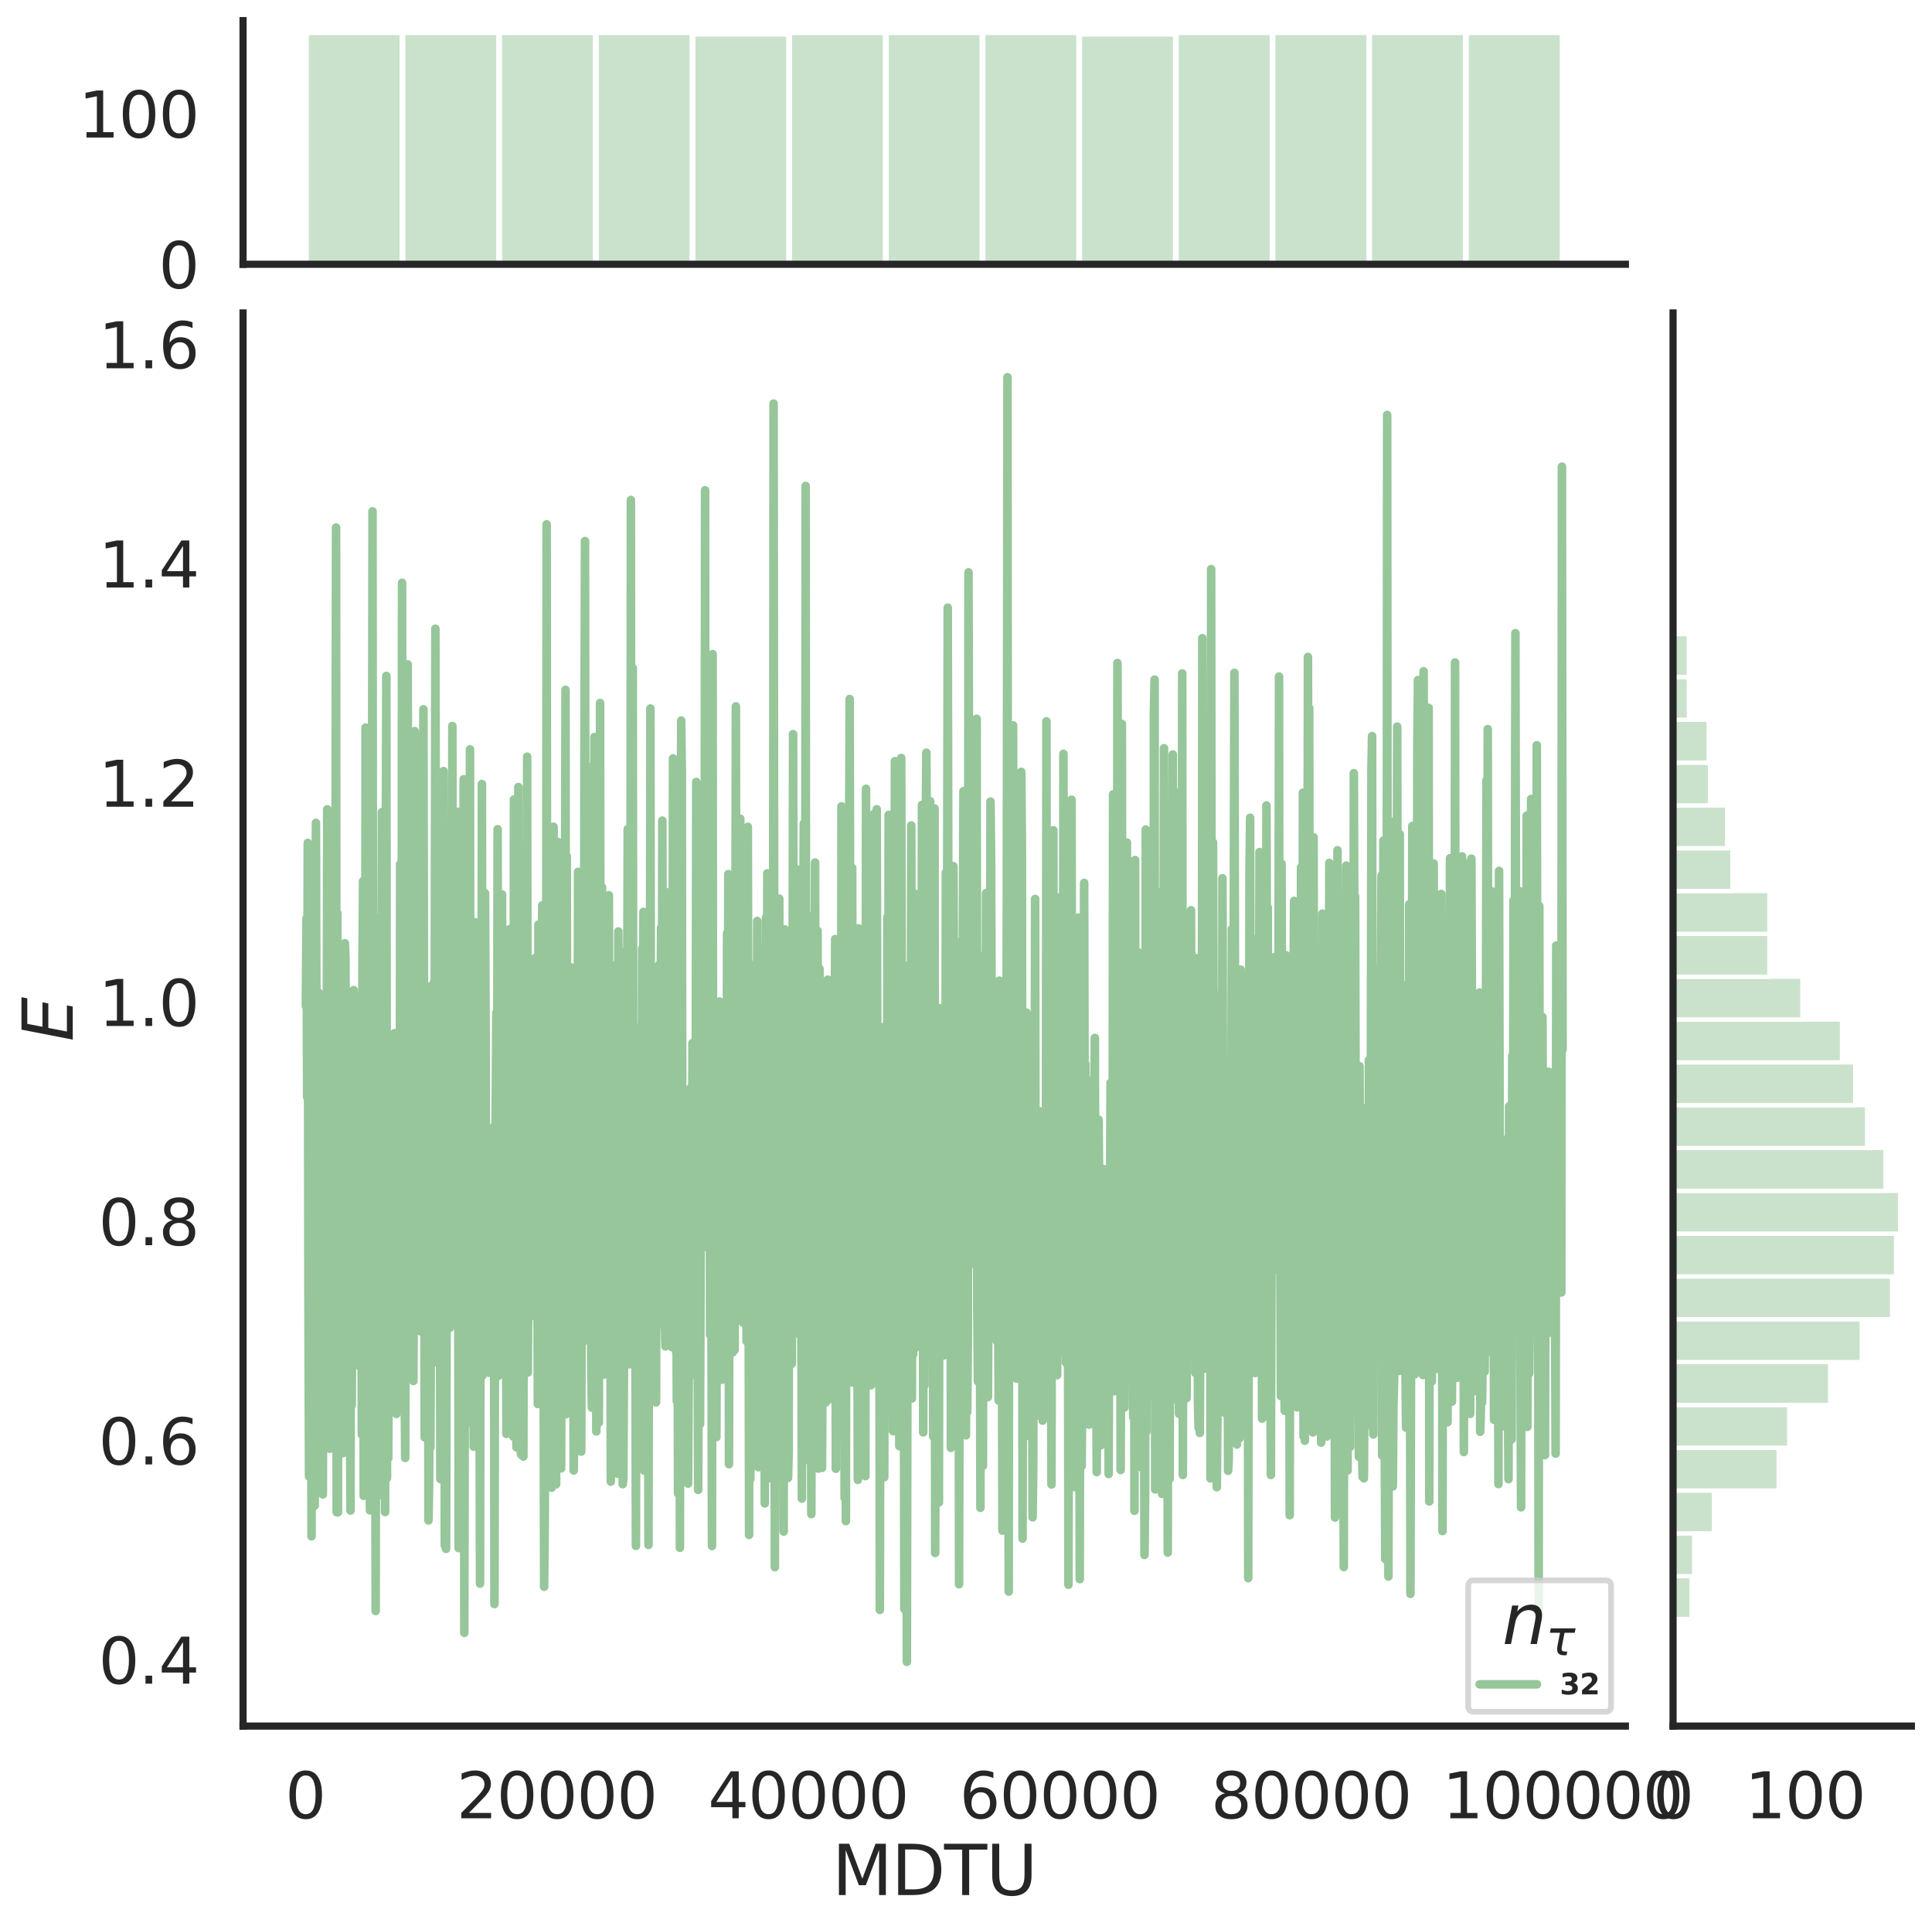 <?xml version="1.0" encoding="utf-8" standalone="no"?>
<!DOCTYPE svg PUBLIC "-//W3C//DTD SVG 1.1//EN"
  "http://www.w3.org/Graphics/SVG/1.1/DTD/svg11.dtd">
<svg height="674.159pt" version="1.1" viewBox="0 0 674.984 674.159" width="674.984pt" xmlns="http://www.w3.org/2000/svg" xmlns:xlink="http://www.w3.org/1999/xlink">
 <defs>
  <style type="text/css">*{stroke-linecap:butt;stroke-linejoin:round;}</style>
 </defs>
 <g id="figure_1">
  <g id="patch_1">
   <path d="M 0 674.159 
L 674.984 674.159 
L 674.984 0 
L 0 0 
z
" style="fill:#ffffff;"/>
  </g>
  <g id="axes_1">
   <g id="patch_2">
    <path d="M 84.914 602.94 
L 567.864 602.94 
L 567.864 109.327 
L 84.914 109.327 
z
" style="fill:none;"/>
   </g>
   <g id="matplotlib.axis_1">
    <g id="xtick_1">
     <g id="text_1">
      <!-- 0 -->
      <g style="fill:#262626;" transform="translate(99.648 635.157)scale(0.22 -0.22)">
       <defs>
        <path d="M 2034 4250 
Q 1547 4250 1301 3770 
Q 1056 3291 1056 2328 
Q 1056 1369 1301 889 
Q 1547 409 2034 409 
Q 2525 409 2770 889 
Q 3016 1369 3016 2328 
Q 3016 3291 2770 3770 
Q 2525 4250 2034 4250 
z
M 2034 4750 
Q 2819 4750 3233 4129 
Q 3647 3509 3647 2328 
Q 3647 1150 3233 529 
Q 2819 -91 2034 -91 
Q 1250 -91 836 529 
Q 422 1150 422 2328 
Q 422 3509 836 4129 
Q 1250 4750 2034 4750 
z
" id="DejaVuSans-30" transform="scale(0.016)"/>
       </defs>
       <use xlink:href="#DejaVuSans-30"/>
      </g>
     </g>
    </g>
    <g id="xtick_2">
     <g id="text_2">
      <!-- 20000 -->
      <g style="fill:#262626;" transform="translate(159.506 635.157)scale(0.22 -0.22)">
       <defs>
        <path d="M 1228 531 
L 3431 531 
L 3431 0 
L 469 0 
L 469 531 
Q 828 903 1448 1529 
Q 2069 2156 2228 2338 
Q 2531 2678 2651 2914 
Q 2772 3150 2772 3378 
Q 2772 3750 2511 3984 
Q 2250 4219 1831 4219 
Q 1534 4219 1204 4116 
Q 875 4013 500 3803 
L 500 4441 
Q 881 4594 1212 4672 
Q 1544 4750 1819 4750 
Q 2544 4750 2975 4387 
Q 3406 4025 3406 3419 
Q 3406 3131 3298 2873 
Q 3191 2616 2906 2266 
Q 2828 2175 2409 1742 
Q 1991 1309 1228 531 
z
" id="DejaVuSans-32" transform="scale(0.016)"/>
       </defs>
       <use xlink:href="#DejaVuSans-32"/>
       <use x="63.623" xlink:href="#DejaVuSans-30"/>
       <use x="127.246" xlink:href="#DejaVuSans-30"/>
       <use x="190.869" xlink:href="#DejaVuSans-30"/>
       <use x="254.492" xlink:href="#DejaVuSans-30"/>
      </g>
     </g>
    </g>
    <g id="xtick_3">
     <g id="text_3">
      <!-- 40000 -->
      <g style="fill:#262626;" transform="translate(247.359 635.157)scale(0.22 -0.22)">
       <defs>
        <path d="M 2419 4116 
L 825 1625 
L 2419 1625 
L 2419 4116 
z
M 2253 4666 
L 3047 4666 
L 3047 1625 
L 3713 1625 
L 3713 1100 
L 3047 1100 
L 3047 0 
L 2419 0 
L 2419 1100 
L 313 1100 
L 313 1709 
L 2253 4666 
z
" id="DejaVuSans-34" transform="scale(0.016)"/>
       </defs>
       <use xlink:href="#DejaVuSans-34"/>
       <use x="63.623" xlink:href="#DejaVuSans-30"/>
       <use x="127.246" xlink:href="#DejaVuSans-30"/>
       <use x="190.869" xlink:href="#DejaVuSans-30"/>
       <use x="254.492" xlink:href="#DejaVuSans-30"/>
      </g>
     </g>
    </g>
    <g id="xtick_4">
     <g id="text_4">
      <!-- 60000 -->
      <g style="fill:#262626;" transform="translate(335.212 635.157)scale(0.22 -0.22)">
       <defs>
        <path d="M 2113 2584 
Q 1688 2584 1439 2293 
Q 1191 2003 1191 1497 
Q 1191 994 1439 701 
Q 1688 409 2113 409 
Q 2538 409 2786 701 
Q 3034 994 3034 1497 
Q 3034 2003 2786 2293 
Q 2538 2584 2113 2584 
z
M 3366 4563 
L 3366 3988 
Q 3128 4100 2886 4159 
Q 2644 4219 2406 4219 
Q 1781 4219 1451 3797 
Q 1122 3375 1075 2522 
Q 1259 2794 1537 2939 
Q 1816 3084 2150 3084 
Q 2853 3084 3261 2657 
Q 3669 2231 3669 1497 
Q 3669 778 3244 343 
Q 2819 -91 2113 -91 
Q 1303 -91 875 529 
Q 447 1150 447 2328 
Q 447 3434 972 4092 
Q 1497 4750 2381 4750 
Q 2619 4750 2861 4703 
Q 3103 4656 3366 4563 
z
" id="DejaVuSans-36" transform="scale(0.016)"/>
       </defs>
       <use xlink:href="#DejaVuSans-36"/>
       <use x="63.623" xlink:href="#DejaVuSans-30"/>
       <use x="127.246" xlink:href="#DejaVuSans-30"/>
       <use x="190.869" xlink:href="#DejaVuSans-30"/>
       <use x="254.492" xlink:href="#DejaVuSans-30"/>
      </g>
     </g>
    </g>
    <g id="xtick_5">
     <g id="text_5">
      <!-- 80000 -->
      <g style="fill:#262626;" transform="translate(423.065 635.157)scale(0.22 -0.22)">
       <defs>
        <path d="M 2034 2216 
Q 1584 2216 1326 1975 
Q 1069 1734 1069 1313 
Q 1069 891 1326 650 
Q 1584 409 2034 409 
Q 2484 409 2743 651 
Q 3003 894 3003 1313 
Q 3003 1734 2745 1975 
Q 2488 2216 2034 2216 
z
M 1403 2484 
Q 997 2584 770 2862 
Q 544 3141 544 3541 
Q 544 4100 942 4425 
Q 1341 4750 2034 4750 
Q 2731 4750 3128 4425 
Q 3525 4100 3525 3541 
Q 3525 3141 3298 2862 
Q 3072 2584 2669 2484 
Q 3125 2378 3379 2068 
Q 3634 1759 3634 1313 
Q 3634 634 3220 271 
Q 2806 -91 2034 -91 
Q 1263 -91 848 271 
Q 434 634 434 1313 
Q 434 1759 690 2068 
Q 947 2378 1403 2484 
z
M 1172 3481 
Q 1172 3119 1398 2916 
Q 1625 2713 2034 2713 
Q 2441 2713 2670 2916 
Q 2900 3119 2900 3481 
Q 2900 3844 2670 4047 
Q 2441 4250 2034 4250 
Q 1625 4250 1398 4047 
Q 1172 3844 1172 3481 
z
" id="DejaVuSans-38" transform="scale(0.016)"/>
       </defs>
       <use xlink:href="#DejaVuSans-38"/>
       <use x="63.623" xlink:href="#DejaVuSans-30"/>
       <use x="127.246" xlink:href="#DejaVuSans-30"/>
       <use x="190.869" xlink:href="#DejaVuSans-30"/>
       <use x="254.492" xlink:href="#DejaVuSans-30"/>
      </g>
     </g>
    </g>
    <g id="xtick_6">
     <g id="text_6">
      <!-- 100000 -->
      <g style="fill:#262626;" transform="translate(503.919 635.157)scale(0.22 -0.22)">
       <defs>
        <path d="M 794 531 
L 1825 531 
L 1825 4091 
L 703 3866 
L 703 4441 
L 1819 4666 
L 2450 4666 
L 2450 531 
L 3481 531 
L 3481 0 
L 794 0 
L 794 531 
z
" id="DejaVuSans-31" transform="scale(0.016)"/>
       </defs>
       <use xlink:href="#DejaVuSans-31"/>
       <use x="63.623" xlink:href="#DejaVuSans-30"/>
       <use x="127.246" xlink:href="#DejaVuSans-30"/>
       <use x="190.869" xlink:href="#DejaVuSans-30"/>
       <use x="254.492" xlink:href="#DejaVuSans-30"/>
       <use x="318.115" xlink:href="#DejaVuSans-30"/>
      </g>
     </g>
    </g>
    <g id="text_7">
     <!-- MDTU -->
     <g style="fill:#262626;" transform="translate(290.683 661.968)scale(0.24 -0.24)">
      <defs>
       <path d="M 628 4666 
L 1569 4666 
L 2759 1491 
L 3956 4666 
L 4897 4666 
L 4897 0 
L 4281 0 
L 4281 4097 
L 3078 897 
L 2444 897 
L 1241 4097 
L 1241 0 
L 628 0 
L 628 4666 
z
" id="DejaVuSans-4d" transform="scale(0.016)"/>
       <path d="M 1259 4147 
L 1259 519 
L 2022 519 
Q 2988 519 3436 956 
Q 3884 1394 3884 2338 
Q 3884 3275 3436 3711 
Q 2988 4147 2022 4147 
L 1259 4147 
z
M 628 4666 
L 1925 4666 
Q 3281 4666 3915 4102 
Q 4550 3538 4550 2338 
Q 4550 1131 3912 565 
Q 3275 0 1925 0 
L 628 0 
L 628 4666 
z
" id="DejaVuSans-44" transform="scale(0.016)"/>
       <path d="M -19 4666 
L 3928 4666 
L 3928 4134 
L 2272 4134 
L 2272 0 
L 1638 0 
L 1638 4134 
L -19 4134 
L -19 4666 
z
" id="DejaVuSans-54" transform="scale(0.016)"/>
       <path d="M 556 4666 
L 1191 4666 
L 1191 1831 
Q 1191 1081 1462 751 
Q 1734 422 2344 422 
Q 2950 422 3222 751 
Q 3494 1081 3494 1831 
L 3494 4666 
L 4128 4666 
L 4128 1753 
Q 4128 841 3676 375 
Q 3225 -91 2344 -91 
Q 1459 -91 1007 375 
Q 556 841 556 1753 
L 556 4666 
z
" id="DejaVuSans-55" transform="scale(0.016)"/>
      </defs>
      <use xlink:href="#DejaVuSans-4d"/>
      <use x="86.279" xlink:href="#DejaVuSans-44"/>
      <use x="163.281" xlink:href="#DejaVuSans-54"/>
      <use x="224.365" xlink:href="#DejaVuSans-55"/>
     </g>
    </g>
   </g>
   <g id="matplotlib.axis_2">
    <g id="ytick_1">
     <g id="text_8">
      <!-- 0.4 -->
      <g style="fill:#262626;" transform="translate(34.428 588.126)scale(0.22 -0.22)">
       <defs>
        <path d="M 684 794 
L 1344 794 
L 1344 0 
L 684 0 
L 684 794 
z
" id="DejaVuSans-2e" transform="scale(0.016)"/>
       </defs>
       <use xlink:href="#DejaVuSans-30"/>
       <use x="63.623" xlink:href="#DejaVuSans-2e"/>
       <use x="95.41" xlink:href="#DejaVuSans-34"/>
      </g>
     </g>
    </g>
    <g id="ytick_2">
     <g id="text_9">
      <!-- 0.6 -->
      <g style="fill:#262626;" transform="translate(34.428 511.545)scale(0.22 -0.22)">
       <use xlink:href="#DejaVuSans-30"/>
       <use x="63.623" xlink:href="#DejaVuSans-2e"/>
       <use x="95.41" xlink:href="#DejaVuSans-36"/>
      </g>
     </g>
    </g>
    <g id="ytick_3">
     <g id="text_10">
      <!-- 0.8 -->
      <g style="fill:#262626;" transform="translate(34.428 434.965)scale(0.22 -0.22)">
       <use xlink:href="#DejaVuSans-30"/>
       <use x="63.623" xlink:href="#DejaVuSans-2e"/>
       <use x="95.41" xlink:href="#DejaVuSans-38"/>
      </g>
     </g>
    </g>
    <g id="ytick_4">
     <g id="text_11">
      <!-- 1.0 -->
      <g style="fill:#262626;" transform="translate(34.428 358.385)scale(0.22 -0.22)">
       <use xlink:href="#DejaVuSans-31"/>
       <use x="63.623" xlink:href="#DejaVuSans-2e"/>
       <use x="95.41" xlink:href="#DejaVuSans-30"/>
      </g>
     </g>
    </g>
    <g id="ytick_5">
     <g id="text_12">
      <!-- 1.2 -->
      <g style="fill:#262626;" transform="translate(34.428 281.804)scale(0.22 -0.22)">
       <use xlink:href="#DejaVuSans-31"/>
       <use x="63.623" xlink:href="#DejaVuSans-2e"/>
       <use x="95.41" xlink:href="#DejaVuSans-32"/>
      </g>
     </g>
    </g>
    <g id="ytick_6">
     <g id="text_13">
      <!-- 1.4 -->
      <g style="fill:#262626;" transform="translate(34.428 205.224)scale(0.22 -0.22)">
       <use xlink:href="#DejaVuSans-31"/>
       <use x="63.623" xlink:href="#DejaVuSans-2e"/>
       <use x="95.41" xlink:href="#DejaVuSans-34"/>
      </g>
     </g>
    </g>
    <g id="ytick_7">
     <g id="text_14">
      <!-- 1.6 -->
      <g style="fill:#262626;" transform="translate(34.428 128.644)scale(0.22 -0.22)">
       <use xlink:href="#DejaVuSans-31"/>
       <use x="63.623" xlink:href="#DejaVuSans-2e"/>
       <use x="95.41" xlink:href="#DejaVuSans-36"/>
      </g>
     </g>
    </g>
    <g id="text_15">
     <!-- $E$ -->
     <g style="fill:#262626;" transform="translate(25.436 363.813)rotate(-90)scale(0.24 -0.24)">
      <defs>
       <path d="M 1081 4666 
L 4031 4666 
L 3928 4134 
L 1606 4134 
L 1338 2753 
L 3566 2753 
L 3463 2222 
L 1234 2222 
L 909 531 
L 3284 531 
L 3181 0 
L 172 0 
L 1081 4666 
z
" id="DejaVuSans-Oblique-45" transform="scale(0.016)"/>
      </defs>
      <use transform="translate(0 0.094)" xlink:href="#DejaVuSans-Oblique-45"/>
     </g>
    </g>
   </g>
   <g id="line2d_1">
    <path clip-path="url(#pc07f0c37b7)" d="M 106.867 351.455 
L 107.086 320.852 
L 107.306 383.178 
L 107.526 294.436 
L 107.745 448.35 
L 107.965 515.722 
L 108.624 432.971 
L 108.843 536.66 
L 109.063 431.435 
L 109.283 525.194 
L 109.502 406.113 
L 109.722 366.09 
L 109.941 525.965 
L 110.161 452.838 
L 110.381 287.446 
L 110.6 383.322 
L 110.82 398.011 
L 111.04 517.707 
L 111.259 346.662 
L 111.479 489.177 
L 111.699 377.709 
L 111.918 399.258 
L 112.138 387.007 
L 112.357 489.347 
L 112.577 462.014 
L 112.797 522.009 
L 113.016 399.479 
L 113.236 497.495 
L 113.456 355.696 
L 113.675 389.072 
L 113.895 388.134 
L 114.114 399.109 
L 114.334 282.707 
L 114.554 389.745 
L 114.773 288.489 
L 114.993 475.31 
L 115.213 506.044 
L 115.432 490.519 
L 115.652 484.34 
L 115.872 332.11 
L 116.091 293.204 
L 116.311 504.763 
L 116.53 385.663 
L 116.75 345.758 
L 116.97 468.252 
L 117.409 184.271 
L 117.629 528.23 
L 117.848 318.978 
L 118.068 528.292 
L 118.288 357.511 
L 118.507 363.812 
L 118.727 455.762 
L 118.946 445.097 
L 119.166 457.141 
L 119.386 427.916 
L 119.605 343.899 
L 119.825 507.594 
L 120.045 356.933 
L 120.264 407.838 
L 120.484 329.491 
L 120.703 335.118 
L 120.923 490.741 
L 121.143 493.137 
L 121.362 398.831 
L 121.582 449.119 
L 121.802 418.761 
L 122.021 440.657 
L 122.461 527.664 
L 122.68 391.07 
L 122.9 490.743 
L 123.119 406.075 
L 123.559 345.845 
L 123.778 439.399 
L 123.998 350.061 
L 124.218 349.164 
L 124.437 408.449 
L 124.657 364.895 
L 124.876 416.064 
L 125.096 408.948 
L 125.316 464.398 
L 125.535 348.144 
L 125.755 477.38 
L 125.975 370.582 
L 126.194 375.926 
L 126.414 501.125 
L 126.634 337.559 
L 126.853 307.762 
L 127.073 522.512 
L 127.292 364.796 
L 127.512 507.492 
L 127.732 254.15 
L 127.951 390.794 
L 128.391 426.283 
L 128.61 424.673 
L 128.83 333.131 
L 129.049 388.507 
L 129.269 527.598 
L 129.708 253.756 
L 129.928 324.493 
L 130.148 178.618 
L 130.367 447.881 
L 130.587 411.983 
L 130.807 461.113 
L 131.026 433.779 
L 131.246 562.729 
L 131.465 380.081 
L 131.685 442.125 
L 131.905 320.642 
L 132.124 513.738 
L 132.564 362.704 
L 132.783 401.939 
L 133.003 418.813 
L 133.442 283.691 
L 133.662 522.374 
L 133.881 377.16 
L 134.101 373.182 
L 134.321 391.094 
L 134.54 528.156 
L 134.76 305.889 
L 134.98 236.109 
L 135.199 516.35 
L 135.419 410.677 
L 135.638 509.357 
L 135.858 453.552 
L 136.078 478.016 
L 136.517 392.263 
L 136.737 426.634 
L 136.956 488.521 
L 137.176 378.427 
L 137.396 363.183 
L 137.615 422.428 
L 137.835 360.908 
L 138.054 396.064 
L 138.274 474.782 
L 138.494 493.913 
L 138.933 379.248 
L 139.153 476.408 
L 139.372 422.014 
L 139.592 473.158 
L 139.811 301.813 
L 140.031 431.951 
L 140.251 449.829 
L 140.47 203.583 
L 140.69 409.982 
L 140.91 463.29 
L 141.129 385.344 
L 141.349 481.306 
L 141.569 509.266 
L 141.788 354.755 
L 142.008 425.01 
L 142.227 400.69 
L 142.447 232.08 
L 142.667 365.21 
L 142.886 343.462 
L 143.106 341.542 
L 143.326 364.644 
L 143.545 470.407 
L 143.765 440.181 
L 143.984 438.349 
L 144.204 389.538 
L 144.424 482.41 
L 144.643 413.25 
L 144.863 255.4 
L 145.083 441.428 
L 145.302 407.409 
L 145.522 455.717 
L 145.742 369.969 
L 145.961 387.57 
L 146.181 319.943 
L 146.4 299.04 
L 146.84 465.034 
L 147.059 413.878 
L 147.279 257.28 
L 147.499 427.137 
L 147.718 356.963 
L 147.938 247.764 
L 148.377 502.096 
L 148.597 370.841 
L 148.816 375.939 
L 149.036 471.564 
L 149.256 486.871 
L 149.475 344.712 
L 149.695 531.112 
L 149.915 519.101 
L 150.134 470.776 
L 150.354 505.59 
L 150.793 399.082 
L 151.013 369.953 
L 151.232 435.565 
L 151.452 343.47 
L 151.672 475.91 
L 152.111 219.617 
L 152.55 470.442 
L 152.77 406.958 
L 152.989 453.962 
L 153.429 405.977 
L 153.648 419.05 
L 153.868 516.648 
L 154.088 446.349 
L 154.307 439.754 
L 154.527 338.903 
L 154.746 471.126 
L 154.966 269.342 
L 155.405 539.844 
L 155.625 363.562 
L 155.845 541.032 
L 156.284 343.725 
L 156.504 450.037 
L 156.723 355.79 
L 156.943 460.602 
L 157.162 463.841 
L 157.382 342.234 
L 157.602 297.222 
L 157.821 457.715 
L 158.041 253.61 
L 158.261 443.061 
L 158.48 367.391 
L 158.7 422.442 
L 159.139 372.911 
L 159.359 458.792 
L 159.578 452.801 
L 159.798 283.544 
L 160.018 368.713 
L 160.237 540.764 
L 160.457 342.492 
L 160.677 373.097 
L 160.896 453.555 
L 161.116 412.358 
L 161.335 502.162 
L 161.555 486.574 
L 161.775 511.475 
L 161.994 272.199 
L 162.214 570.374 
L 162.434 447.121 
L 162.653 397.995 
L 162.873 396.239 
L 163.092 375.966 
L 163.312 416.259 
L 163.532 378.912 
L 163.751 391.039 
L 163.971 436.663 
L 164.191 261.774 
L 164.41 454.512 
L 164.63 436.504 
L 164.85 497.345 
L 165.069 330.356 
L 165.508 505.355 
L 165.728 432.961 
L 165.948 322.172 
L 166.387 481.013 
L 166.826 367.782 
L 167.046 406.342 
L 167.266 476.216 
L 167.485 457.402 
L 167.705 553.17 
L 167.924 426.856 
L 168.144 437.403 
L 168.364 273.874 
L 168.583 480.479 
L 168.803 367.73 
L 169.023 369.793 
L 169.242 349.923 
L 169.462 311.998 
L 169.681 365.368 
L 169.901 464.823 
L 170.34 422.103 
L 170.56 434.61 
L 170.78 479.502 
L 170.999 394.98 
L 171.219 459.8 
L 171.439 437.777 
L 171.658 443.24 
L 171.878 424.986 
L 172.097 444.094 
L 172.317 403.832 
L 172.537 393.589 
L 172.756 560.319 
L 172.976 422.108 
L 173.415 353.801 
L 173.635 438.572 
L 173.854 289.685 
L 174.074 480.651 
L 174.294 347.991 
L 174.513 358.283 
L 174.733 397.387 
L 174.953 470.499 
L 175.172 325.922 
L 175.392 312.43 
L 175.612 472.417 
L 175.831 366.503 
L 176.051 381.608 
L 176.27 475.999 
L 176.49 371.008 
L 176.71 396.72 
L 176.929 500.85 
L 177.149 495.099 
L 178.027 324.592 
L 178.467 482.472 
L 178.686 500.843 
L 178.906 428.211 
L 179.126 447.115 
L 179.345 501.829 
L 179.565 279.287 
L 179.785 452.71 
L 180.004 415.711 
L 180.224 348.216 
L 180.443 505.585 
L 180.663 371.443 
L 180.883 443.709 
L 181.102 274.927 
L 181.322 480.786 
L 181.542 406.97 
L 181.761 477.249 
L 181.981 507.785 
L 182.2 508.238 
L 182.42 423.955 
L 182.64 455.914 
L 182.859 508.792 
L 183.079 351.365 
L 183.518 351.153 
L 183.738 377.573 
L 183.958 417.464 
L 184.177 264.323 
L 184.397 479.454 
L 184.616 446.116 
L 184.836 447.582 
L 185.056 404.111 
L 185.275 400.96 
L 185.495 376.568 
L 185.715 403.012 
L 185.934 409.643 
L 186.154 454.498 
L 186.374 459.616 
L 186.593 355.649 
L 186.813 411.576 
L 187.032 334.62 
L 187.252 373.818 
L 187.472 352.779 
L 187.911 490.436 
L 188.131 322.945 
L 188.57 455.982 
L 188.789 343.324 
L 189.009 459.036 
L 189.448 316.246 
L 189.668 357.629 
L 190.107 554.271 
L 190.327 530.049 
L 190.547 443.337 
L 190.766 428.116 
L 190.986 183.153 
L 191.205 419.882 
L 191.425 308.061 
L 191.645 478.205 
L 191.864 309.28 
L 192.084 426.791 
L 192.304 424.849 
L 192.523 503.194 
L 192.743 519.664 
L 192.962 512.835 
L 193.182 435.004 
L 193.402 288.8 
L 193.841 478.526 
L 194.061 377.665 
L 194.28 518.486 
L 194.5 459.784 
L 194.72 454.137 
L 194.939 294.126 
L 195.159 459.38 
L 195.378 420.961 
L 195.598 447.142 
L 195.818 344.758 
L 196.037 512.918 
L 196.257 431.483 
L 196.477 474.128 
L 196.696 445.115 
L 197.135 421.055 
L 197.355 350.497 
L 197.575 240.974 
L 197.794 494.002 
L 198.014 299.104 
L 198.234 485.349 
L 198.453 481.234 
L 198.673 379.658 
L 198.893 395.629 
L 199.112 420.787 
L 199.332 473.212 
L 199.551 337.935 
L 199.771 447.817 
L 199.991 399.072 
L 200.21 433.804 
L 200.43 513.66 
L 200.65 497.873 
L 200.869 461.524 
L 201.089 366.54 
L 201.309 452.891 
L 201.528 479.793 
L 201.748 429.364 
L 201.967 304.545 
L 202.187 439.797 
L 202.407 446.31 
L 202.846 340.169 
L 203.066 507.059 
L 203.285 425.459 
L 203.505 403.19 
L 203.724 468.699 
L 203.944 462.543 
L 204.164 272.24 
L 204.383 189.016 
L 204.603 406.76 
L 204.823 449.753 
L 205.042 432.207 
L 205.262 444.082 
L 205.482 267.917 
L 205.921 385.838 
L 206.36 428.921 
L 206.58 480.114 
L 206.799 491.703 
L 207.239 324.2 
L 207.458 415.771 
L 207.678 257.45 
L 207.897 338.036 
L 208.117 325.167 
L 208.337 500.017 
L 208.556 431.304 
L 208.776 443.137 
L 208.996 413.115 
L 209.215 496.945 
L 209.655 245.573 
L 209.874 451.366 
L 210.094 430.365 
L 210.313 309.901 
L 210.533 443.37 
L 210.753 439.368 
L 210.972 480.153 
L 211.412 393.409 
L 211.631 360.773 
L 211.851 396.543 
L 212.07 452.401 
L 212.29 426.92 
L 212.51 313.871 
L 212.729 312.728 
L 212.949 430.762 
L 213.169 383.59 
L 213.388 517.555 
L 213.608 376.519 
L 214.047 420.176 
L 214.267 434.224 
L 214.486 389.057 
L 214.706 465.879 
L 215.145 352.187 
L 215.365 336.906 
L 215.585 397.907 
L 215.804 514.787 
L 216.024 325.364 
L 216.243 455.56 
L 216.463 508.121 
L 216.683 332.313 
L 217.122 430.335 
L 217.342 380.921 
L 217.561 518.436 
L 217.781 516.523 
L 218.001 478.088 
L 218.22 388.672 
L 218.44 375.508 
L 218.659 390.98 
L 218.879 422.44 
L 219.318 289.612 
L 219.538 347.986 
L 219.758 345.191 
L 219.977 476.55 
L 220.197 402.035 
L 220.417 174.655 
L 220.636 450.994 
L 220.856 257.628 
L 221.075 233.4 
L 221.295 453.717 
L 221.515 476.265 
L 221.734 358.585 
L 222.174 539.996 
L 222.393 410.283 
L 222.613 482.863 
L 222.832 393.223 
L 223.052 463.262 
L 223.272 442.611 
L 223.491 365.488 
L 223.711 372.94 
L 223.931 469.714 
L 224.15 438.824 
L 224.37 331.304 
L 224.59 366.903 
L 224.809 318.544 
L 225.029 513.673 
L 225.248 417.893 
L 225.688 364.648 
L 225.907 424.594 
L 226.127 407.125 
L 226.347 433.175 
L 226.566 539.661 
L 226.786 405.685 
L 227.005 440.953 
L 227.225 247.488 
L 227.445 421.133 
L 227.664 341.285 
L 227.884 355.669 
L 228.104 351.825 
L 228.543 465.44 
L 228.763 354.783 
L 228.982 461.56 
L 229.202 489.871 
L 229.421 377.314 
L 229.641 353.384 
L 229.861 365.267 
L 230.08 452.197 
L 230.3 337.024 
L 230.52 399.9 
L 230.959 324.022 
L 231.178 420.378 
L 231.398 286.662 
L 231.618 455.004 
L 231.837 462.655 
L 232.057 409.192 
L 232.277 461.138 
L 232.496 470.316 
L 232.716 328.654 
L 232.936 468.682 
L 233.155 405.991 
L 233.375 441.106 
L 233.594 311.67 
L 233.814 405.796 
L 234.034 421.121 
L 234.253 418.118 
L 234.473 438.881 
L 234.693 470.549 
L 234.912 408.923 
L 235.132 264.928 
L 235.352 445.921 
L 235.571 295.481 
L 235.791 439.871 
L 236.01 471.634 
L 236.23 406.157 
L 236.45 489.365 
L 236.669 426.232 
L 236.889 521.695 
L 237.109 313.153 
L 237.328 294.181 
L 237.548 540.678 
L 237.767 331.856 
L 237.987 251.712 
L 238.207 269.131 
L 238.426 469.743 
L 238.646 409.592 
L 238.866 460.637 
L 239.085 403.321 
L 239.305 397.994 
L 239.525 462.422 
L 239.744 404.012 
L 239.964 443.197 
L 240.183 457.785 
L 240.403 518.253 
L 240.842 440.851 
L 241.062 480.793 
L 241.282 380.017 
L 241.501 437.708 
L 241.721 456.697 
L 241.94 364.367 
L 242.16 437.943 
L 242.38 436.549 
L 242.599 464.056 
L 242.819 378.776 
L 243.039 403.626 
L 243.258 273.146 
L 243.478 468.185 
L 243.698 452.363 
L 243.917 520.448 
L 244.137 458.786 
L 244.356 330.742 
L 244.576 497.464 
L 244.796 431.235 
L 245.015 422.366 
L 245.235 435.295 
L 245.455 393.533 
L 245.674 301.263 
L 246.113 414.638 
L 246.333 171.265 
L 246.553 435.549 
L 246.772 413.705 
L 246.992 286.93 
L 247.212 285.677 
L 247.431 331.062 
L 247.651 429.35 
L 247.871 331.019 
L 248.09 466.259 
L 248.31 349.282 
L 248.749 540.067 
L 248.969 228.498 
L 249.188 481.132 
L 249.628 393.387 
L 249.847 439.633 
L 250.067 459.774 
L 250.287 502.002 
L 250.506 367.226 
L 250.726 380.193 
L 250.945 375.436 
L 251.165 473.022 
L 251.385 349.843 
L 251.604 386.375 
L 251.824 479.608 
L 252.044 454.859 
L 252.263 481.962 
L 252.483 418.724 
L 252.702 427.699 
L 252.922 477.479 
L 253.142 410.733 
L 253.361 401.728 
L 253.581 367.429 
L 253.801 463.131 
L 254.02 325.993 
L 254.24 394.908 
L 254.46 305.345 
L 254.679 511.459 
L 254.899 414.894 
L 255.118 439.318 
L 255.558 411.907 
L 255.777 455.002 
L 255.997 472.406 
L 256.217 383.501 
L 256.436 378.873 
L 256.656 471.555 
L 257.095 246.745 
L 257.315 430.982 
L 257.534 346.557 
L 257.754 457.951 
L 257.974 346.304 
L 258.413 447.453 
L 258.633 285.998 
L 258.852 429.44 
L 259.291 409.229 
L 259.511 461.957 
L 259.95 303.558 
L 260.17 416.337 
L 260.39 422.91 
L 260.609 367.228 
L 260.829 468.5 
L 261.048 308.338 
L 261.268 288.822 
L 261.707 536.166 
L 261.927 338.528 
L 262.147 516.631 
L 262.366 450.729 
L 263.025 477.276 
L 263.245 372.324 
L 263.464 442.797 
L 263.684 460.043 
L 263.904 336.748 
L 264.343 389.755 
L 264.563 321.708 
L 265.002 512.514 
L 265.221 412.62 
L 265.441 505.513 
L 265.661 487.564 
L 265.88 394.955 
L 266.1 470.552 
L 266.32 331.461 
L 266.539 341.33 
L 266.759 423.061 
L 266.979 457.99 
L 267.198 525.16 
L 267.637 320.523 
L 267.857 461.644 
L 268.077 305.075 
L 268.296 371.873 
L 268.516 516.38 
L 268.736 497.907 
L 268.955 436.237 
L 269.175 334.799 
L 269.395 448.853 
L 269.614 388.363 
L 269.834 361.077 
L 270.053 422.389 
L 270.273 140.986 
L 270.712 547.423 
L 270.932 383.671 
L 271.152 411.656 
L 271.371 392.872 
L 271.591 498.051 
L 271.81 485.14 
L 272.03 446.813 
L 272.25 313.911 
L 272.469 424.741 
L 272.689 454.699 
L 272.909 396.556 
L 273.128 411.801 
L 273.348 366.275 
L 273.568 364.219 
L 273.787 534.981 
L 274.007 344.551 
L 274.226 324.635 
L 274.446 484.176 
L 274.666 429.875 
L 274.885 508.568 
L 275.105 459.708 
L 275.325 516.251 
L 275.544 507.006 
L 275.764 342.365 
L 275.983 454.054 
L 276.203 335.136 
L 276.642 476.353 
L 277.082 256.428 
L 277.301 375.111 
L 277.521 408.031 
L 277.741 465.878 
L 278.399 303.634 
L 278.619 423.065 
L 278.839 455.188 
L 279.058 400.245 
L 279.278 387.343 
L 279.498 412.454 
L 279.717 373.397 
L 280.156 523.46 
L 280.376 387.967 
L 280.815 287.647 
L 281.035 360.088 
L 281.255 510.094 
L 281.474 169.745 
L 281.694 504.454 
L 282.133 370.214 
L 282.353 353.291 
L 282.792 503.201 
L 283.012 322.07 
L 283.451 528.902 
L 283.671 432.189 
L 283.89 397.921 
L 284.11 441.489 
L 284.33 319.588 
L 284.549 402.01 
L 284.769 301.284 
L 284.988 448.414 
L 285.647 325.176 
L 285.867 513 
L 286.087 352.812 
L 286.306 338.376 
L 286.526 451.466 
L 286.745 458.706 
L 286.965 435.285 
L 287.185 512.757 
L 287.404 467.563 
L 287.624 392.221 
L 287.844 359.991 
L 288.063 374.418 
L 288.283 366.227 
L 288.503 489.894 
L 289.161 342.206 
L 289.381 355.718 
L 290.04 488.718 
L 290.479 423.579 
L 290.699 473.324 
L 290.918 411.729 
L 291.138 487.136 
L 291.358 372.907 
L 291.577 371.024 
L 291.797 328.033 
L 292.017 513.054 
L 292.236 359.236 
L 292.456 406.251 
L 292.676 339.281 
L 292.895 371.507 
L 293.115 373.742 
L 293.334 432.514 
L 293.554 339.823 
L 293.774 424.693 
L 293.993 281.662 
L 294.213 440.037 
L 294.433 422.242 
L 294.652 386.548 
L 294.872 434.009 
L 295.091 523.266 
L 295.311 319.371 
L 295.531 531.328 
L 295.75 382.648 
L 296.19 342.004 
L 296.409 436.17 
L 296.629 304.429 
L 296.849 244.174 
L 297.288 467.698 
L 297.507 427.803 
L 297.727 303.145 
L 297.947 482.961 
L 298.166 368.038 
L 298.606 451 
L 298.825 417.418 
L 299.045 410.662 
L 299.265 356.22 
L 299.704 516.953 
L 299.923 324.273 
L 300.143 378.962 
L 300.363 342.69 
L 300.582 475.48 
L 300.802 400.384 
L 301.022 383.445 
L 301.241 501.834 
L 301.461 417.154 
L 301.68 385.522 
L 301.9 419.367 
L 302.12 406.472 
L 302.339 515.63 
L 302.559 275.529 
L 302.779 460.41 
L 303.218 343.975 
L 303.438 352.74 
L 303.657 474.826 
L 303.877 457.482 
L 304.096 387.647 
L 304.316 483.885 
L 304.536 399.103 
L 304.975 378.323 
L 305.195 411.568 
L 305.414 284.266 
L 305.634 447.268 
L 305.853 453.42 
L 306.293 282.684 
L 306.732 464.537 
L 306.952 454.022 
L 307.171 410.557 
L 307.391 562.366 
L 307.611 443.391 
L 307.83 472.72 
L 308.05 358.843 
L 308.269 438.816 
L 308.489 475.345 
L 308.709 380.652 
L 308.928 516 
L 309.148 411.524 
L 309.368 464.434 
L 309.807 487.044 
L 310.026 320.312 
L 310.246 462.516 
L 310.466 284.655 
L 310.685 407.845 
L 310.905 448.235 
L 311.344 327.304 
L 312.003 499.9 
L 312.223 445.186 
L 312.442 420.548 
L 312.662 265.884 
L 312.882 461.282 
L 313.321 459.103 
L 313.541 317.032 
L 313.76 311.716 
L 313.98 451.355 
L 314.199 505.147 
L 314.419 363.557 
L 314.639 389.72 
L 314.858 264.776 
L 315.078 371.377 
L 315.298 391.253 
L 315.517 387.24 
L 315.737 434.206 
L 315.957 562.039 
L 316.176 480.947 
L 316.396 356.888 
L 316.835 580.503 
L 317.274 337.252 
L 317.494 482.526 
L 317.714 390.174 
L 317.933 403.418 
L 318.153 404.056 
L 318.373 288.363 
L 318.592 488.525 
L 318.812 347.55 
L 319.031 473.151 
L 319.471 312.117 
L 319.69 470.969 
L 319.91 420.528 
L 320.13 458.496 
L 320.349 322.496 
L 320.569 448.64 
L 320.788 428.002 
L 321.008 320.874 
L 321.228 335.525 
L 321.667 436.139 
L 321.887 448.563 
L 322.106 281.17 
L 322.326 347.821 
L 322.546 500.347 
L 322.765 397.776 
L 322.985 483.96 
L 323.424 289.102 
L 323.644 262.932 
L 324.083 367.593 
L 324.303 444.701 
L 324.522 415.433 
L 324.742 413.348 
L 324.961 279.863 
L 325.181 437.15 
L 325.401 402.656 
L 325.62 296.841 
L 325.84 373.031 
L 326.06 501.824 
L 326.499 282.382 
L 326.719 542.48 
L 327.158 424.343 
L 327.377 469.675 
L 327.597 420.997 
L 327.817 507.485 
L 328.036 524.801 
L 328.256 359.277 
L 328.476 383.143 
L 328.695 352.152 
L 328.915 467.604 
L 329.134 352.396 
L 329.354 378.97 
L 329.574 446.615 
L 329.793 473.444 
L 330.013 421.857 
L 330.233 472.681 
L 330.452 304.847 
L 330.672 437.044 
L 331.111 212.271 
L 331.331 321.423 
L 331.55 366.008 
L 331.77 460.354 
L 331.99 335.777 
L 332.209 505.762 
L 332.429 466.741 
L 332.649 340.947 
L 332.868 398.214 
L 333.088 302.567 
L 333.308 339.55 
L 333.527 419.525 
L 333.966 381.431 
L 334.186 459.149 
L 334.406 437.184 
L 334.845 329.121 
L 335.065 553.392 
L 335.284 458.729 
L 335.504 425.915 
L 335.723 356.949 
L 335.943 466.208 
L 336.163 478.343 
L 336.382 334.698 
L 336.602 276.367 
L 336.822 396.741 
L 337.041 407.018 
L 337.261 472.053 
L 337.481 501.369 
L 337.7 369.845 
L 337.92 493.269 
L 338.139 467.673 
L 338.359 199.94 
L 338.579 278.36 
L 338.798 407.415 
L 339.018 336.616 
L 339.238 372.786 
L 339.457 295.044 
L 339.896 441.512 
L 340.116 399.722 
L 340.336 272.075 
L 340.555 417.956 
L 340.775 428.223 
L 340.995 374.678 
L 341.214 251.077 
L 341.434 455.439 
L 341.654 482.549 
L 341.873 360.012 
L 342.093 430.382 
L 342.312 435.357 
L 342.532 526.705 
L 342.752 333.936 
L 342.971 476.854 
L 343.191 382.777 
L 343.411 512.028 
L 343.63 356.94 
L 343.85 433.556 
L 344.069 391.103 
L 344.289 431.774 
L 344.509 311.992 
L 344.728 317.16 
L 345.168 488.021 
L 345.387 429.738 
L 345.607 401.747 
L 345.827 433.077 
L 346.046 280.011 
L 346.266 300.362 
L 346.705 431.932 
L 346.925 438.091 
L 347.144 345.62 
L 347.364 345.486 
L 347.584 395.585 
L 347.803 371.995 
L 348.023 387.167 
L 348.243 468.535 
L 348.462 400.644 
L 348.901 489.222 
L 349.121 342.549 
L 349.341 359.504 
L 349.56 464.404 
L 349.78 465.323 
L 350 438.752 
L 350.219 534.655 
L 350.439 373.49 
L 350.658 346.701 
L 350.878 508.739 
L 351.098 423.142 
L 351.317 409.236 
L 351.537 414.177 
L 351.757 313.981 
L 351.976 131.764 
L 352.196 426.093 
L 352.416 555.943 
L 352.635 328.509 
L 352.855 280.325 
L 353.074 462.306 
L 353.294 264.429 
L 353.514 269.761 
L 353.733 455.872 
L 353.953 253.413 
L 354.173 418.931 
L 354.392 381.963 
L 354.612 384.848 
L 354.831 470.519 
L 355.051 481.532 
L 355.271 460.705 
L 355.49 414.28 
L 355.71 312.5 
L 355.93 438.533 
L 356.149 394.209 
L 356.369 412.302 
L 356.589 386.344 
L 356.808 269.616 
L 357.028 297.501 
L 357.247 537.448 
L 357.467 427.395 
L 357.687 455.634 
L 357.906 450.189 
L 358.126 392.082 
L 358.346 364.403 
L 358.565 353.7 
L 358.785 445.517 
L 359.004 473.038 
L 359.224 458.22 
L 359.444 486.041 
L 359.663 376.8 
L 359.883 501.795 
L 360.322 378.34 
L 360.762 530.018 
L 360.981 513.265 
L 361.201 401.311 
L 361.42 437.531 
L 361.64 314.004 
L 361.86 486.021 
L 362.079 442.938 
L 362.299 488.679 
L 362.519 494.432 
L 362.738 468.513 
L 362.958 459.697 
L 363.177 492.38 
L 363.397 388.215 
L 363.617 394.686 
L 363.836 447.455 
L 364.056 444.438 
L 364.276 496.24 
L 364.495 479.715 
L 364.715 430.126 
L 364.935 432.884 
L 365.154 459.304 
L 365.374 464.179 
L 365.593 251.971 
L 365.813 449.43 
L 366.033 426.157 
L 366.252 462.27 
L 366.472 457.573 
L 366.692 396.364 
L 366.911 429.558 
L 367.131 425.926 
L 367.351 518.536 
L 367.57 380.473 
L 367.79 385.64 
L 368.009 290.012 
L 368.229 437.829 
L 368.449 361.508 
L 368.668 373.614 
L 368.888 406.918 
L 369.108 476.629 
L 369.327 480.371 
L 369.547 318.477 
L 369.766 313.484 
L 370.206 464.636 
L 370.425 333.584 
L 370.645 472.227 
L 370.865 318.423 
L 371.084 344.409 
L 371.304 464.966 
L 371.524 263.317 
L 371.963 463.871 
L 372.182 369.566 
L 372.402 475.979 
L 372.622 459.817 
L 372.841 348.979 
L 373.061 400.065 
L 373.281 553.564 
L 373.72 351.286 
L 373.939 472.041 
L 374.379 279.344 
L 374.598 435.332 
L 374.818 344.124 
L 375.257 476.472 
L 375.477 363.911 
L 375.697 519.568 
L 375.916 337.67 
L 376.136 362.316 
L 376.575 487.051 
L 376.795 320.532 
L 377.234 551.621 
L 377.454 408.348 
L 377.893 512.143 
L 378.332 460.184 
L 378.552 450.949 
L 378.771 308.398 
L 378.991 418.4 
L 379.211 371.56 
L 379.43 404.438 
L 379.65 385.733 
L 379.87 411.838 
L 380.089 377.38 
L 380.309 377.723 
L 380.528 497.623 
L 380.748 435.179 
L 380.968 491.8 
L 381.187 469.579 
L 381.407 407.409 
L 381.846 426.99 
L 382.286 403.998 
L 382.505 362.571 
L 382.725 457.441 
L 382.944 467.235 
L 383.164 514.207 
L 383.603 403.572 
L 383.823 391.101 
L 384.043 417.392 
L 384.262 413.625 
L 384.482 504.929 
L 384.701 413.136 
L 384.921 472.881 
L 385.141 452.504 
L 385.36 408.317 
L 385.58 502.068 
L 385.8 452.324 
L 386.019 428.709 
L 386.239 501.832 
L 386.459 442.62 
L 386.678 444.002 
L 386.898 457.128 
L 387.117 437.62 
L 387.337 514.901 
L 387.557 430.185 
L 387.776 431.062 
L 387.996 378.294 
L 388.216 394.945 
L 388.655 468.79 
L 388.874 277.499 
L 389.314 485.971 
L 389.533 473.734 
L 389.753 375.762 
L 389.973 373.69 
L 390.192 431.398 
L 390.412 231.6 
L 390.632 307.641 
L 390.851 324.224 
L 391.071 432.507 
L 391.29 330.982 
L 391.51 513.485 
L 391.73 462.599 
L 391.949 252.876 
L 392.169 437.109 
L 392.389 435.368 
L 392.608 404.291 
L 392.828 491.667 
L 393.267 375.354 
L 393.487 357.235 
L 393.706 294.303 
L 393.926 478.148 
L 394.146 361.688 
L 394.365 333.005 
L 394.585 477.464 
L 394.805 428.407 
L 395.024 441.898 
L 395.244 374.551 
L 395.463 373.633 
L 395.903 494.955 
L 396.122 320.814 
L 396.342 527.736 
L 396.562 300.432 
L 396.781 493.198 
L 397.001 501.254 
L 397.221 492.098 
L 397.44 507.88 
L 397.66 332.65 
L 397.879 463.847 
L 398.099 413.486 
L 398.319 423.507 
L 398.538 451.783 
L 398.758 512.58 
L 399.197 373.221 
L 399.417 490.505 
L 399.636 457.887 
L 399.856 543.159 
L 400.076 520.757 
L 400.295 289.771 
L 400.515 500.065 
L 400.735 367.691 
L 400.954 458.782 
L 401.174 462.543 
L 401.613 317.586 
L 401.833 339.605 
L 402.052 415.897 
L 402.272 451.819 
L 402.492 407.048 
L 402.711 322.649 
L 402.931 487.341 
L 403.151 248.827 
L 403.37 237.412 
L 403.59 520.257 
L 403.809 373.821 
L 404.249 359.759 
L 404.468 415.622 
L 404.688 507.354 
L 404.908 438.111 
L 405.127 519.588 
L 405.347 381.602 
L 405.567 391.004 
L 405.786 311.51 
L 406.006 521.862 
L 406.445 399.964 
L 406.665 261.374 
L 406.884 388.472 
L 407.104 425.646 
L 407.324 414.534 
L 407.543 517.798 
L 407.763 414.402 
L 407.982 542.344 
L 408.202 356.938 
L 408.641 516.576 
L 408.861 438.634 
L 409.081 281.657 
L 409.3 327.131 
L 409.52 425.851 
L 409.74 263.538 
L 409.959 482.312 
L 410.179 422.111 
L 410.618 424.372 
L 411.057 488.944 
L 411.277 476.765 
L 411.497 442.525 
L 411.716 453.422 
L 411.936 493.889 
L 412.155 276.682 
L 412.375 480.213 
L 412.595 373.844 
L 412.814 411.535 
L 413.034 235.229 
L 413.254 515.218 
L 413.473 364.277 
L 413.693 444.256 
L 413.913 420.481 
L 414.132 433.039 
L 414.571 488.404 
L 414.791 442.829 
L 415.011 373.887 
L 415.23 470.753 
L 415.67 361.444 
L 415.889 395.945 
L 416.109 317.965 
L 416.329 465.484 
L 416.768 370.778 
L 416.987 439.867 
L 417.207 344.426 
L 417.427 334.533 
L 417.646 479.576 
L 417.866 444.095 
L 418.086 352.483 
L 418.525 489.009 
L 418.744 498.688 
L 418.964 347.494 
L 419.184 500.543 
L 419.623 397.656 
L 419.843 447.519 
L 420.062 222.939 
L 420.282 413.59 
L 420.502 420.357 
L 420.721 357.244 
L 420.941 478.068 
L 421.16 342.55 
L 421.38 457.651 
L 421.6 430.001 
L 421.819 327.896 
L 422.039 469.298 
L 422.259 412.134 
L 422.478 410.873 
L 422.698 268.099 
L 422.917 516.433 
L 423.137 198.787 
L 423.357 404.251 
L 423.576 438.801 
L 423.796 294.271 
L 424.016 375.918 
L 424.235 403.94 
L 424.455 359.576 
L 424.675 376.441 
L 424.894 347.709 
L 425.114 519.509 
L 425.333 494.115 
L 425.553 350.898 
L 425.773 481.494 
L 425.992 418.533 
L 426.212 443.625 
L 426.432 418.98 
L 426.651 421.552 
L 426.871 452.696 
L 427.09 306.783 
L 427.31 405.146 
L 427.53 397.588 
L 427.749 422.1 
L 427.969 384.463 
L 428.189 493.745 
L 428.408 448.627 
L 428.628 441.899 
L 428.848 426.388 
L 429.067 513.769 
L 429.287 509.63 
L 429.506 388.908 
L 429.726 388.401 
L 429.946 460.731 
L 430.385 324.493 
L 430.605 501.291 
L 431.264 235.041 
L 431.703 490.833 
L 431.922 470.817 
L 432.142 504.583 
L 432.362 385.324 
L 432.581 374.625 
L 432.801 419.572 
L 433.021 502.386 
L 433.24 449.031 
L 433.46 338.727 
L 433.679 460.532 
L 434.119 370.991 
L 434.338 422.884 
L 434.558 432.782 
L 434.778 400.521 
L 434.997 501.316 
L 435.217 405.295 
L 435.437 457.031 
L 435.656 455.855 
L 435.876 341.109 
L 436.095 551.28 
L 436.535 305.389 
L 436.754 285.653 
L 436.974 411.308 
L 437.194 403.157 
L 437.413 472.694 
L 437.633 447.032 
L 437.852 444.105 
L 438.072 335.587 
L 438.292 328.157 
L 438.511 479.61 
L 438.731 466.405 
L 438.951 430.454 
L 439.17 437.466 
L 439.39 390.176 
L 439.61 442.074 
L 439.829 385.476 
L 440.049 297.647 
L 440.268 366.119 
L 440.488 332.6 
L 440.708 382.501 
L 440.927 495.542 
L 441.147 492.724 
L 441.367 377.24 
L 441.586 397.815 
L 441.806 442.219 
L 442.025 401.284 
L 442.245 398.705 
L 442.465 281.365 
L 442.684 367.749 
L 442.904 316.997 
L 443.124 450.455 
L 443.563 359.259 
L 443.783 466.597 
L 444.002 515.223 
L 444.441 370.943 
L 444.661 400.073 
L 444.881 377.971 
L 445.1 443.48 
L 445.32 416.764 
L 445.54 334.24 
L 445.759 431.395 
L 445.979 419.634 
L 446.199 443.247 
L 446.418 370.489 
L 446.638 367.194 
L 446.857 236.319 
L 447.077 430.498 
L 447.297 434.015 
L 447.516 487.697 
L 447.736 301.689 
L 447.956 379.536 
L 448.175 414.941 
L 448.395 409.113 
L 448.614 466.813 
L 448.834 492.789 
L 449.054 367.834 
L 449.273 333.653 
L 449.713 453.406 
L 449.932 423.627 
L 450.152 410.78 
L 450.372 427.108 
L 450.591 529.28 
L 450.811 383.903 
L 451.03 342.551 
L 451.25 466.885 
L 451.47 422.613 
L 451.689 429.618 
L 451.909 344.5 
L 452.129 314.712 
L 452.348 331.727 
L 452.568 411.573 
L 452.787 416.307 
L 453.007 398.458 
L 453.227 491.587 
L 453.446 352.549 
L 453.666 438.092 
L 453.886 418.866 
L 454.105 468.379 
L 454.325 457.636 
L 454.545 303.015 
L 454.764 402.228 
L 454.984 444.268 
L 455.203 276.907 
L 455.423 501.779 
L 455.643 358.349 
L 455.862 503.264 
L 456.082 400.949 
L 456.302 427.043 
L 456.521 493.486 
L 456.96 229.474 
L 457.18 402.506 
L 457.4 247.375 
L 457.619 429.113 
L 457.839 382.173 
L 458.059 396.683 
L 458.278 378.652 
L 458.718 500.362 
L 458.937 292.461 
L 459.157 496.227 
L 459.596 410.075 
L 459.816 433.767 
L 460.035 396.459 
L 460.255 422.181 
L 460.475 398.697 
L 460.694 438.196 
L 460.914 333.91 
L 461.133 468.459 
L 461.353 368.524 
L 461.573 503.938 
L 462.012 319.138 
L 462.232 356.69 
L 462.451 415.766 
L 462.671 382.122 
L 463.11 364.572 
L 463.549 501.778 
L 463.769 412.124 
L 463.989 423.405 
L 464.208 410.541 
L 464.428 301.441 
L 464.867 442.292 
L 465.087 463.439 
L 465.307 418.552 
L 465.526 323.016 
L 465.746 357.707 
L 465.965 481.777 
L 466.185 429.542 
L 466.405 530.085 
L 466.624 519.902 
L 466.844 348.482 
L 467.064 480.234 
L 467.283 296.996 
L 467.722 454.592 
L 467.942 388.461 
L 468.162 469.544 
L 468.381 331.237 
L 468.601 411.366 
L 468.821 397.053 
L 469.04 355.579 
L 469.26 492.985 
L 469.48 547.382 
L 469.699 395.954 
L 469.919 383.661 
L 470.138 381.516 
L 470.358 302.365 
L 470.578 375.1 
L 470.797 513.68 
L 471.017 323.471 
L 471.237 433.416 
L 471.456 346.172 
L 471.676 505.474 
L 471.895 377.847 
L 472.115 466.954 
L 472.335 430.115 
L 472.554 457.807 
L 472.774 467.467 
L 472.994 270.093 
L 473.213 341.587 
L 473.433 313.086 
L 473.872 492.703 
L 474.092 415.755 
L 474.311 437.283 
L 474.531 400.961 
L 474.751 508.867 
L 474.97 372.45 
L 475.41 483.798 
L 475.629 438.722 
L 475.849 506.351 
L 476.068 515.921 
L 476.288 437.733 
L 476.508 516.377 
L 476.727 477.362 
L 476.947 410.245 
L 477.167 428.119 
L 477.386 435.452 
L 477.606 497.741 
L 477.826 386.603 
L 478.045 464.597 
L 478.265 370.298 
L 478.484 438.845 
L 478.704 393.487 
L 478.924 385.627 
L 479.143 268.205 
L 479.363 257.127 
L 479.583 443.586 
L 479.802 501.068 
L 480.022 337.936 
L 480.242 467.38 
L 480.461 350.452 
L 480.681 435.637 
L 481.12 352.046 
L 481.34 447.05 
L 481.559 402.912 
L 481.779 420.468 
L 481.999 399.615 
L 482.218 463.675 
L 482.438 350.521 
L 482.657 305.889 
L 482.877 508.417 
L 483.097 496.913 
L 483.316 293.617 
L 483.756 497.323 
L 483.975 544.62 
L 484.195 363.951 
L 484.415 426.161 
L 484.634 144.947 
L 484.854 425.445 
L 485.073 550.697 
L 485.293 451.574 
L 485.513 457.862 
L 485.732 424.989 
L 485.952 459.975 
L 486.172 343.519 
L 486.391 287.055 
L 486.611 519.218 
L 486.83 490.729 
L 487.05 482.169 
L 487.27 407.524 
L 487.489 413.909 
L 487.709 394.031 
L 487.929 339.334 
L 488.148 253.811 
L 488.368 445.04 
L 488.588 381.106 
L 488.807 478.885 
L 489.027 291.387 
L 489.246 460.168 
L 489.466 457.296 
L 489.686 372.007 
L 489.905 458.059 
L 490.125 385.88 
L 490.345 374.034 
L 490.564 437.372 
L 490.784 463.832 
L 491.003 473.894 
L 491.223 498.682 
L 491.443 362.251 
L 491.662 343.844 
L 491.882 369.052 
L 492.102 483.606 
L 492.321 315.91 
L 492.541 396.288 
L 492.761 556.745 
L 492.98 475.789 
L 493.2 436.277 
L 493.419 288.543 
L 493.639 307.465 
L 494.078 412.371 
L 494.298 480.052 
L 494.518 362.6 
L 494.737 426.879 
L 494.957 404.863 
L 495.176 259.969 
L 495.396 237.563 
L 495.616 367.597 
L 495.835 368.154 
L 496.055 328.157 
L 496.275 457.534 
L 496.494 366.996 
L 496.714 391.486 
L 496.934 305.874 
L 497.153 480.299 
L 497.373 234.483 
L 497.812 411.363 
L 498.032 470.855 
L 498.471 414.137 
L 498.691 349.944 
L 498.91 337.909 
L 499.13 247.255 
L 499.35 524.475 
L 499.569 374.696 
L 499.789 468.719 
L 500.008 414.525 
L 500.228 482.568 
L 500.448 441.012 
L 500.667 421.714 
L 500.887 301.623 
L 501.107 424.733 
L 501.326 336.812 
L 501.546 366.278 
L 501.765 333.501 
L 501.985 341.653 
L 502.205 478.167 
L 502.424 337.06 
L 502.644 460.747 
L 502.864 434.771 
L 503.303 317.242 
L 503.523 312.271 
L 503.742 384.02 
L 503.962 534.818 
L 504.181 412.02 
L 504.401 426.955 
L 504.621 467.175 
L 504.84 416.726 
L 505.06 426.876 
L 505.28 427.305 
L 505.499 381.562 
L 505.719 496.787 
L 506.158 405.585 
L 506.378 405.451 
L 506.597 299.799 
L 507.256 489.609 
L 507.476 395.295 
L 507.696 383.225 
L 508.135 463.13 
L 508.354 231.419 
L 508.574 403.859 
L 508.794 460.299 
L 509.013 481.305 
L 509.233 407.291 
L 509.672 363.223 
L 509.892 468.528 
L 510.111 474.586 
L 510.331 359.21 
L 510.551 421.138 
L 510.77 299.142 
L 510.99 306.185 
L 511.21 301.175 
L 511.429 507.216 
L 511.649 380.589 
L 512.088 446.958 
L 512.308 438.6 
L 512.527 410.305 
L 512.747 350.978 
L 513.186 372.515 
L 513.406 465.194 
L 513.626 493.885 
L 513.845 325.155 
L 514.065 299.933 
L 514.504 423.848 
L 514.724 373.408 
L 514.943 386.956 
L 515.163 354.631 
L 515.383 485.887 
L 515.602 442.4 
L 515.822 461.087 
L 516.042 366.045 
L 516.261 470.058 
L 516.481 431.863 
L 516.7 358.858 
L 516.92 346.695 
L 517.14 500.136 
L 517.359 493.081 
L 517.579 447.808 
L 517.799 489.959 
L 518.018 470.745 
L 518.238 414.821 
L 518.458 474.068 
L 518.677 479.129 
L 518.897 446.857 
L 519.116 382.127 
L 519.336 272.618 
L 519.556 411.389 
L 519.775 254.69 
L 519.995 423.845 
L 520.215 429.612 
L 520.434 365.883 
L 520.654 458.818 
L 520.873 383.401 
L 521.093 472.252 
L 521.313 311.414 
L 521.532 451.12 
L 521.752 412.877 
L 521.972 495.951 
L 522.191 347.174 
L 522.411 380.582 
L 522.631 463.958 
L 522.85 452.24 
L 523.07 384.701 
L 523.289 411.053 
L 523.509 518.397 
L 523.729 304.208 
L 523.948 400.198 
L 524.168 421.525 
L 524.388 403.798 
L 524.607 423.217 
L 524.827 401.667 
L 525.046 476.506 
L 525.266 398.122 
L 525.486 422.754 
L 525.705 471.992 
L 525.925 472.977 
L 526.364 498.714 
L 526.584 479.886 
L 526.804 483.651 
L 527.023 516.706 
L 527.243 386.437 
L 527.462 416.668 
L 527.902 389.395 
L 528.121 502.813 
L 528.341 368.844 
L 528.561 444.251 
L 528.78 314.494 
L 529 449.42 
L 529.22 359.319 
L 529.439 221.177 
L 529.878 451.776 
L 530.098 420.158 
L 530.318 460.433 
L 530.757 437.757 
L 530.977 311.355 
L 531.196 472.819 
L 531.416 526.535 
L 531.635 389.04 
L 531.855 361.976 
L 532.075 443.021 
L 532.294 435.933 
L 532.514 321.114 
L 532.734 477.302 
L 532.953 412.219 
L 533.173 431.247 
L 533.393 284.912 
L 533.612 498.427 
L 533.832 390.514 
L 534.271 479.8 
L 534.491 461.009 
L 534.71 455.699 
L 534.93 279.109 
L 535.15 387.009 
L 535.369 288.24 
L 535.808 394.274 
L 536.028 410.729 
L 536.248 409.408 
L 536.687 385.755 
L 536.907 260.328 
L 537.126 393.613 
L 537.346 413.61 
L 537.566 565.498 
L 537.785 316.452 
L 538.005 468.095 
L 538.224 378.669 
L 538.444 447.579 
L 538.883 355.263 
L 539.323 467.768 
L 539.762 508.275 
L 539.981 430.9 
L 540.201 427.323 
L 540.421 450.41 
L 540.64 407.688 
L 540.86 401.992 
L 541.08 374.387 
L 541.519 392.35 
L 541.739 460.678 
L 541.958 444.943 
L 542.178 465.601 
L 542.397 385.695 
L 542.617 378.644 
L 542.837 446.216 
L 543.056 396.251 
L 543.496 507.754 
L 543.715 330.295 
L 543.935 348.695 
L 544.154 433.916 
L 544.374 384.042 
L 544.813 429.573 
L 545.033 410.932 
L 545.253 448.571 
L 545.472 451.476 
L 545.692 163.02 
L 545.912 366.634 
L 545.912 366.634 
" style="fill:none;stroke:#96c69a;stroke-linecap:round;stroke-width:3;"/>
   </g>
   <g id="line2d_2"/>
   <g id="patch_3">
    <path d="M 84.914 602.94 
L 84.914 109.327 
" style="fill:none;stroke:#262626;stroke-linecap:square;stroke-linejoin:miter;stroke-width:2.5;"/>
   </g>
   <g id="patch_4">
    <path d="M 84.914 602.94 
L 567.864 602.94 
" style="fill:none;stroke:#262626;stroke-linecap:square;stroke-linejoin:miter;stroke-width:2.5;"/>
   </g>
   <g id="legend_1">
    <g id="patch_5">
     <path d="M 514.948 597.94 
L 560.864 597.94 
Q 562.864 597.94 562.864 595.94 
L 562.864 554.034 
Q 562.864 552.034 560.864 552.034 
L 514.948 552.034 
Q 512.948 552.034 512.948 554.034 
L 512.948 595.94 
Q 512.948 597.94 514.948 597.94 
z
" style="fill:#ffffff;opacity:0.8;stroke:#cccccc;stroke-linejoin:miter;stroke-width:2;"/>
    </g>
    <g id="text_16">
     <!-- $n_\tau$ -->
     <g style="fill:#262626;" transform="translate(524.826 574.271)scale(0.24 -0.24)">
      <defs>
       <path d="M 3566 2113 
L 3156 0 
L 2578 0 
L 2988 2091 
Q 3016 2238 3031 2350 
Q 3047 2463 3047 2528 
Q 3047 2791 2881 2937 
Q 2716 3084 2419 3084 
Q 1956 3084 1622 2776 
Q 1288 2469 1184 1941 
L 800 0 
L 225 0 
L 903 3500 
L 1478 3500 
L 1363 2950 
Q 1603 3253 1940 3418 
Q 2278 3584 2650 3584 
Q 3113 3584 3367 3334 
Q 3622 3084 3622 2631 
Q 3622 2519 3608 2391 
Q 3594 2263 3566 2113 
z
" id="DejaVuSans-Oblique-6e" transform="scale(0.016)"/>
       <path d="M 2103 638 
Q 2188 488 2525 488 
L 2800 488 
L 2706 0 
L 2363 0 
Q 1800 0 1600 300 
Q 1403 606 1534 1269 
L 1856 2925 
L 541 2925 
L 653 3500 
L 3881 3500 
L 3769 2925 
L 2444 2925 
L 2113 1234 
Q 2025 781 2103 638 
z
" id="DejaVuSans-Oblique-3c4" transform="scale(0.016)"/>
      </defs>
      <use xlink:href="#DejaVuSans-Oblique-6e"/>
      <use transform="translate(63.379 -16.406)scale(0.7)" xlink:href="#DejaVuSans-Oblique-3c4"/>
     </g>
    </g>
    <g id="line2d_3">
     <path d="M 516.948 588.36 
L 536.948 588.36 
" style="fill:none;stroke:#96c69a;stroke-linecap:round;stroke-width:3;"/>
    </g>
    <g id="line2d_4"/>
    <g id="text_17">
     <!-- 32 -->
     <g style="fill:#262626;" transform="translate(544.948 591.86)scale(0.1 -0.1)">
      <defs>
       <path d="M 2981 2516 
Q 3453 2394 3698 2092 
Q 3944 1791 3944 1325 
Q 3944 631 3412 270 
Q 2881 -91 1863 -91 
Q 1503 -91 1142 -33 
Q 781 25 428 141 
L 428 1069 
Q 766 900 1098 814 
Q 1431 728 1753 728 
Q 2231 728 2486 893 
Q 2741 1059 2741 1369 
Q 2741 1688 2480 1852 
Q 2219 2016 1709 2016 
L 1228 2016 
L 1228 2791 
L 1734 2791 
Q 2188 2791 2409 2933 
Q 2631 3075 2631 3366 
Q 2631 3634 2415 3781 
Q 2200 3928 1806 3928 
Q 1516 3928 1219 3862 
Q 922 3797 628 3669 
L 628 4550 
Q 984 4650 1334 4700 
Q 1684 4750 2022 4750 
Q 2931 4750 3382 4451 
Q 3834 4153 3834 3553 
Q 3834 3144 3618 2883 
Q 3403 2622 2981 2516 
z
" id="DejaVuSans-Bold-33" transform="scale(0.016)"/>
       <path d="M 1844 884 
L 3897 884 
L 3897 0 
L 506 0 
L 506 884 
L 2209 2388 
Q 2438 2594 2547 2791 
Q 2656 2988 2656 3200 
Q 2656 3528 2436 3728 
Q 2216 3928 1850 3928 
Q 1569 3928 1234 3808 
Q 900 3688 519 3450 
L 519 4475 
Q 925 4609 1322 4679 
Q 1719 4750 2100 4750 
Q 2938 4750 3402 4381 
Q 3866 4013 3866 3353 
Q 3866 2972 3669 2642 
Q 3472 2313 2841 1759 
L 1844 884 
z
" id="DejaVuSans-Bold-32" transform="scale(0.016)"/>
      </defs>
      <use xlink:href="#DejaVuSans-Bold-33"/>
      <use x="69.58" xlink:href="#DejaVuSans-Bold-32"/>
     </g>
    </g>
   </g>
  </g>
  <g id="axes_2">
   <g id="patch_6">
    <path d="M 84.914 92.306 
L 567.864 92.306 
L 567.864 7.2 
L 84.914 7.2 
z
" style="fill:none;"/>
   </g>
   <g id="matplotlib.axis_3">
    <g id="xtick_7"/>
    <g id="xtick_8"/>
    <g id="xtick_9"/>
    <g id="xtick_10"/>
    <g id="xtick_11"/>
    <g id="xtick_12"/>
   </g>
   <g id="matplotlib.axis_4">
    <g id="ytick_8">
     <g id="text_18">
      <!-- 0 -->
      <g style="fill:#262626;" transform="translate(55.417 100.664)scale(0.22 -0.22)">
       <use xlink:href="#DejaVuSans-30"/>
      </g>
     </g>
    </g>
    <g id="ytick_9">
     <g id="text_19">
      <!-- 100 -->
      <g style="fill:#262626;" transform="translate(27.422 48.032)scale(0.22 -0.22)">
       <use xlink:href="#DejaVuSans-31"/>
       <use x="63.623" xlink:href="#DejaVuSans-30"/>
       <use x="127.246" xlink:href="#DejaVuSans-30"/>
      </g>
     </g>
    </g>
   </g>
   <g id="patch_7">
    <path clip-path="url(#pfe38a60395)" d="M 106.867 92.306 
L 140.639 92.306 
L 140.639 11.253 
L 106.867 11.253 
z
" style="fill:#96c69a;fill-opacity:0.5;stroke:#ffffff;stroke-linejoin:miter;stroke-width:2;"/>
   </g>
   <g id="patch_8">
    <path clip-path="url(#pfe38a60395)" d="M 140.639 92.306 
L 174.412 92.306 
L 174.412 11.253 
L 140.639 11.253 
z
" style="fill:#96c69a;fill-opacity:0.5;stroke:#ffffff;stroke-linejoin:miter;stroke-width:2;"/>
   </g>
   <g id="patch_9">
    <path clip-path="url(#pfe38a60395)" d="M 174.412 92.306 
L 208.185 92.306 
L 208.185 11.253 
L 174.412 11.253 
z
" style="fill:#96c69a;fill-opacity:0.5;stroke:#ffffff;stroke-linejoin:miter;stroke-width:2;"/>
   </g>
   <g id="patch_10">
    <path clip-path="url(#pfe38a60395)" d="M 208.185 92.306 
L 241.957 92.306 
L 241.957 11.253 
L 208.185 11.253 
z
" style="fill:#96c69a;fill-opacity:0.5;stroke:#ffffff;stroke-linejoin:miter;stroke-width:2;"/>
   </g>
   <g id="patch_11">
    <path clip-path="url(#pfe38a60395)" d="M 241.957 92.306 
L 275.73 92.306 
L 275.73 11.779 
L 241.957 11.779 
z
" style="fill:#96c69a;fill-opacity:0.5;stroke:#ffffff;stroke-linejoin:miter;stroke-width:2;"/>
   </g>
   <g id="patch_12">
    <path clip-path="url(#pfe38a60395)" d="M 275.73 92.306 
L 309.503 92.306 
L 309.503 11.253 
L 275.73 11.253 
z
" style="fill:#96c69a;fill-opacity:0.5;stroke:#ffffff;stroke-linejoin:miter;stroke-width:2;"/>
   </g>
   <g id="patch_13">
    <path clip-path="url(#pfe38a60395)" d="M 309.503 92.306 
L 343.275 92.306 
L 343.275 11.253 
L 309.503 11.253 
z
" style="fill:#96c69a;fill-opacity:0.5;stroke:#ffffff;stroke-linejoin:miter;stroke-width:2;"/>
   </g>
   <g id="patch_14">
    <path clip-path="url(#pfe38a60395)" d="M 343.275 92.306 
L 377.048 92.306 
L 377.048 11.253 
L 343.275 11.253 
z
" style="fill:#96c69a;fill-opacity:0.5;stroke:#ffffff;stroke-linejoin:miter;stroke-width:2;"/>
   </g>
   <g id="patch_15">
    <path clip-path="url(#pfe38a60395)" d="M 377.048 92.306 
L 410.821 92.306 
L 410.821 11.779 
L 377.048 11.779 
z
" style="fill:#96c69a;fill-opacity:0.5;stroke:#ffffff;stroke-linejoin:miter;stroke-width:2;"/>
   </g>
   <g id="patch_16">
    <path clip-path="url(#pfe38a60395)" d="M 410.821 92.306 
L 444.593 92.306 
L 444.593 11.253 
L 410.821 11.253 
z
" style="fill:#96c69a;fill-opacity:0.5;stroke:#ffffff;stroke-linejoin:miter;stroke-width:2;"/>
   </g>
   <g id="patch_17">
    <path clip-path="url(#pfe38a60395)" d="M 444.593 92.306 
L 478.366 92.306 
L 478.366 11.253 
L 444.593 11.253 
z
" style="fill:#96c69a;fill-opacity:0.5;stroke:#ffffff;stroke-linejoin:miter;stroke-width:2;"/>
   </g>
   <g id="patch_18">
    <path clip-path="url(#pfe38a60395)" d="M 478.366 92.306 
L 512.139 92.306 
L 512.139 11.253 
L 478.366 11.253 
z
" style="fill:#96c69a;fill-opacity:0.5;stroke:#ffffff;stroke-linejoin:miter;stroke-width:2;"/>
   </g>
   <g id="patch_19">
    <path clip-path="url(#pfe38a60395)" d="M 512.139 92.306 
L 545.912 92.306 
L 545.912 11.253 
L 512.139 11.253 
z
" style="fill:#96c69a;fill-opacity:0.5;stroke:#ffffff;stroke-linejoin:miter;stroke-width:2;"/>
   </g>
   <g id="patch_20">
    <path d="M 84.914 92.306 
L 84.914 7.2 
" style="fill:none;stroke:#262626;stroke-linecap:square;stroke-linejoin:miter;stroke-width:2.5;"/>
   </g>
   <g id="patch_21">
    <path d="M 84.914 92.306 
L 567.864 92.306 
" style="fill:none;stroke:#262626;stroke-linecap:square;stroke-linejoin:miter;stroke-width:2.5;"/>
   </g>
  </g>
  <g id="axes_3">
   <g id="patch_22">
    <path d="M 584.517 602.94 
L 667.784 602.94 
L 667.784 109.327 
L 584.517 109.327 
z
" style="fill:none;"/>
   </g>
   <g id="matplotlib.axis_5">
    <g id="xtick_13">
     <g id="text_20">
      <!-- 0 -->
      <g style="fill:#262626;" transform="translate(577.518 635.157)scale(0.22 -0.22)">
       <use xlink:href="#DejaVuSans-30"/>
      </g>
     </g>
    </g>
    <g id="xtick_14">
     <g id="text_21">
      <!-- 100 -->
      <g style="fill:#262626;" transform="translate(609.627 635.157)scale(0.22 -0.22)">
       <use xlink:href="#DejaVuSans-31"/>
       <use x="63.623" xlink:href="#DejaVuSans-30"/>
       <use x="127.246" xlink:href="#DejaVuSans-30"/>
      </g>
     </g>
    </g>
   </g>
   <g id="matplotlib.axis_6">
    <g id="ytick_10"/>
    <g id="ytick_11"/>
    <g id="ytick_12"/>
    <g id="ytick_13"/>
    <g id="ytick_14"/>
    <g id="ytick_15"/>
    <g id="ytick_16"/>
   </g>
   <g id="patch_23">
    <path clip-path="url(#p2e056826cb)" d="M 584.517 580.503 
L 585.439 580.503 
L 585.439 565.545 
L 584.517 565.545 
z
" style="fill:#96c69a;fill-opacity:0.5;stroke:#ffffff;stroke-linejoin:miter;stroke-width:1.496;"/>
   </g>
   <g id="patch_24">
    <path clip-path="url(#p2e056826cb)" d="M 584.517 565.545 
L 590.972 565.545 
L 590.972 550.587 
L 584.517 550.587 
z
" style="fill:#96c69a;fill-opacity:0.5;stroke:#ffffff;stroke-linejoin:miter;stroke-width:1.496;"/>
   </g>
   <g id="patch_25">
    <path clip-path="url(#p2e056826cb)" d="M 584.517 550.587 
L 591.894 550.587 
L 591.894 535.629 
L 584.517 535.629 
z
" style="fill:#96c69a;fill-opacity:0.5;stroke:#ffffff;stroke-linejoin:miter;stroke-width:1.496;"/>
   </g>
   <g id="patch_26">
    <path clip-path="url(#p2e056826cb)" d="M 584.517 535.629 
L 598.81 535.629 
L 598.81 520.671 
L 584.517 520.671 
z
" style="fill:#96c69a;fill-opacity:0.5;stroke:#ffffff;stroke-linejoin:miter;stroke-width:1.496;"/>
   </g>
   <g id="patch_27">
    <path clip-path="url(#p2e056826cb)" d="M 584.517 520.671 
L 621.402 520.671 
L 621.402 505.713 
L 584.517 505.713 
z
" style="fill:#96c69a;fill-opacity:0.5;stroke:#ffffff;stroke-linejoin:miter;stroke-width:1.496;"/>
   </g>
   <g id="patch_28">
    <path clip-path="url(#p2e056826cb)" d="M 584.517 505.713 
L 625.09 505.713 
L 625.09 490.755 
L 584.517 490.755 
z
" style="fill:#96c69a;fill-opacity:0.5;stroke:#ffffff;stroke-linejoin:miter;stroke-width:1.496;"/>
   </g>
   <g id="patch_29">
    <path clip-path="url(#p2e056826cb)" d="M 584.517 490.755 
L 639.383 490.755 
L 639.383 475.797 
L 584.517 475.797 
z
" style="fill:#96c69a;fill-opacity:0.5;stroke:#ffffff;stroke-linejoin:miter;stroke-width:1.496;"/>
   </g>
   <g id="patch_30">
    <path clip-path="url(#p2e056826cb)" d="M 584.517 475.797 
L 650.449 475.797 
L 650.449 460.839 
L 584.517 460.839 
z
" style="fill:#96c69a;fill-opacity:0.5;stroke:#ffffff;stroke-linejoin:miter;stroke-width:1.496;"/>
   </g>
   <g id="patch_31">
    <path clip-path="url(#p2e056826cb)" d="M 584.517 460.839 
L 661.053 460.839 
L 661.053 445.881 
L 584.517 445.881 
z
" style="fill:#96c69a;fill-opacity:0.5;stroke:#ffffff;stroke-linejoin:miter;stroke-width:1.496;"/>
   </g>
   <g id="patch_32">
    <path clip-path="url(#p2e056826cb)" d="M 584.517 445.881 
L 662.436 445.881 
L 662.436 430.923 
L 584.517 430.923 
z
" style="fill:#96c69a;fill-opacity:0.5;stroke:#ffffff;stroke-linejoin:miter;stroke-width:1.496;"/>
   </g>
   <g id="patch_33">
    <path clip-path="url(#p2e056826cb)" d="M 584.517 430.923 
L 663.819 430.923 
L 663.819 415.965 
L 584.517 415.965 
z
" style="fill:#96c69a;fill-opacity:0.5;stroke:#ffffff;stroke-linejoin:miter;stroke-width:1.496;"/>
   </g>
   <g id="patch_34">
    <path clip-path="url(#p2e056826cb)" d="M 584.517 415.965 
L 658.748 415.965 
L 658.748 401.007 
L 584.517 401.007 
z
" style="fill:#96c69a;fill-opacity:0.5;stroke:#ffffff;stroke-linejoin:miter;stroke-width:1.496;"/>
   </g>
   <g id="patch_35">
    <path clip-path="url(#p2e056826cb)" d="M 584.517 401.007 
L 652.293 401.007 
L 652.293 386.049 
L 584.517 386.049 
z
" style="fill:#96c69a;fill-opacity:0.5;stroke:#ffffff;stroke-linejoin:miter;stroke-width:1.496;"/>
   </g>
   <g id="patch_36">
    <path clip-path="url(#p2e056826cb)" d="M 584.517 386.049 
L 648.143 386.049 
L 648.143 371.091 
L 584.517 371.091 
z
" style="fill:#96c69a;fill-opacity:0.5;stroke:#ffffff;stroke-linejoin:miter;stroke-width:1.496;"/>
   </g>
   <g id="patch_37">
    <path clip-path="url(#p2e056826cb)" d="M 584.517 371.091 
L 643.533 371.091 
L 643.533 356.133 
L 584.517 356.133 
z
" style="fill:#96c69a;fill-opacity:0.5;stroke:#ffffff;stroke-linejoin:miter;stroke-width:1.496;"/>
   </g>
   <g id="patch_38">
    <path clip-path="url(#p2e056826cb)" d="M 584.517 356.133 
L 629.701 356.133 
L 629.701 341.175 
L 584.517 341.175 
z
" style="fill:#96c69a;fill-opacity:0.5;stroke:#ffffff;stroke-linejoin:miter;stroke-width:1.496;"/>
   </g>
   <g id="patch_39">
    <path clip-path="url(#p2e056826cb)" d="M 584.517 341.175 
L 618.174 341.175 
L 618.174 326.217 
L 584.517 326.217 
z
" style="fill:#96c69a;fill-opacity:0.5;stroke:#ffffff;stroke-linejoin:miter;stroke-width:1.496;"/>
   </g>
   <g id="patch_40">
    <path clip-path="url(#p2e056826cb)" d="M 584.517 326.217 
L 618.174 326.217 
L 618.174 311.26 
L 584.517 311.26 
z
" style="fill:#96c69a;fill-opacity:0.5;stroke:#ffffff;stroke-linejoin:miter;stroke-width:1.496;"/>
   </g>
   <g id="patch_41">
    <path clip-path="url(#p2e056826cb)" d="M 584.517 311.26 
L 605.265 311.26 
L 605.265 296.302 
L 584.517 296.302 
z
" style="fill:#96c69a;fill-opacity:0.5;stroke:#ffffff;stroke-linejoin:miter;stroke-width:1.496;"/>
   </g>
   <g id="patch_42">
    <path clip-path="url(#p2e056826cb)" d="M 584.517 296.302 
L 603.421 296.302 
L 603.421 281.344 
L 584.517 281.344 
z
" style="fill:#96c69a;fill-opacity:0.5;stroke:#ffffff;stroke-linejoin:miter;stroke-width:1.496;"/>
   </g>
   <g id="patch_43">
    <path clip-path="url(#p2e056826cb)" d="M 584.517 281.344 
L 597.427 281.344 
L 597.427 266.386 
L 584.517 266.386 
z
" style="fill:#96c69a;fill-opacity:0.5;stroke:#ffffff;stroke-linejoin:miter;stroke-width:1.496;"/>
   </g>
   <g id="patch_44">
    <path clip-path="url(#p2e056826cb)" d="M 584.517 266.386 
L 596.966 266.386 
L 596.966 251.428 
L 584.517 251.428 
z
" style="fill:#96c69a;fill-opacity:0.5;stroke:#ffffff;stroke-linejoin:miter;stroke-width:1.496;"/>
   </g>
   <g id="patch_45">
    <path clip-path="url(#p2e056826cb)" d="M 584.517 251.428 
L 590.05 251.428 
L 590.05 236.47 
L 584.517 236.47 
z
" style="fill:#96c69a;fill-opacity:0.5;stroke:#ffffff;stroke-linejoin:miter;stroke-width:1.496;"/>
   </g>
   <g id="patch_46">
    <path clip-path="url(#p2e056826cb)" d="M 584.517 236.47 
L 590.05 236.47 
L 590.05 221.512 
L 584.517 221.512 
z
" style="fill:#96c69a;fill-opacity:0.5;stroke:#ffffff;stroke-linejoin:miter;stroke-width:1.496;"/>
   </g>
   <g id="patch_47">
    <path clip-path="url(#p2e056826cb)" d="M 584.517 221.512 
L 585.9 221.512 
L 585.9 206.554 
L 584.517 206.554 
z
" style="fill:#96c69a;fill-opacity:0.5;stroke:#ffffff;stroke-linejoin:miter;stroke-width:1.496;"/>
   </g>
   <g id="patch_48">
    <path clip-path="url(#p2e056826cb)" d="M 584.517 206.554 
L 585.9 206.554 
L 585.9 191.596 
L 584.517 191.596 
z
" style="fill:#96c69a;fill-opacity:0.5;stroke:#ffffff;stroke-linejoin:miter;stroke-width:1.496;"/>
   </g>
   <g id="patch_49">
    <path clip-path="url(#p2e056826cb)" d="M 584.517 191.596 
L 586.361 191.596 
L 586.361 176.638 
L 584.517 176.638 
z
" style="fill:#96c69a;fill-opacity:0.5;stroke:#ffffff;stroke-linejoin:miter;stroke-width:1.496;"/>
   </g>
   <g id="patch_50">
    <path clip-path="url(#p2e056826cb)" d="M 584.517 176.638 
L 586.361 176.638 
L 586.361 161.68 
L 584.517 161.68 
z
" style="fill:#96c69a;fill-opacity:0.5;stroke:#ffffff;stroke-linejoin:miter;stroke-width:1.496;"/>
   </g>
   <g id="patch_51">
    <path clip-path="url(#p2e056826cb)" d="M 584.517 161.68 
L 584.517 161.68 
L 584.517 146.722 
L 584.517 146.722 
z
" style="fill:#96c69a;fill-opacity:0.5;stroke:#ffffff;stroke-linejoin:miter;stroke-width:1.496;"/>
   </g>
   <g id="patch_52">
    <path clip-path="url(#p2e056826cb)" d="M 584.517 146.722 
L 585.9 146.722 
L 585.9 131.764 
L 584.517 131.764 
z
" style="fill:#96c69a;fill-opacity:0.5;stroke:#ffffff;stroke-linejoin:miter;stroke-width:1.496;"/>
   </g>
   <g id="patch_53">
    <path d="M 584.517 602.94 
L 584.517 109.327 
" style="fill:none;stroke:#262626;stroke-linecap:square;stroke-linejoin:miter;stroke-width:2.5;"/>
   </g>
   <g id="patch_54">
    <path d="M 584.517 602.94 
L 667.784 602.94 
" style="fill:none;stroke:#262626;stroke-linecap:square;stroke-linejoin:miter;stroke-width:2.5;"/>
   </g>
  </g>
 </g>
 <defs>
  <clipPath id="pc07f0c37b7">
   <rect height="493.613" width="482.949" x="84.914" y="109.327"/>
  </clipPath>
  <clipPath id="pfe38a60395">
   <rect height="85.106" width="482.949" x="84.914" y="7.2"/>
  </clipPath>
  <clipPath id="p2e056826cb">
   <rect height="493.613" width="83.267" x="584.517" y="109.327"/>
  </clipPath>
 </defs>
</svg>
